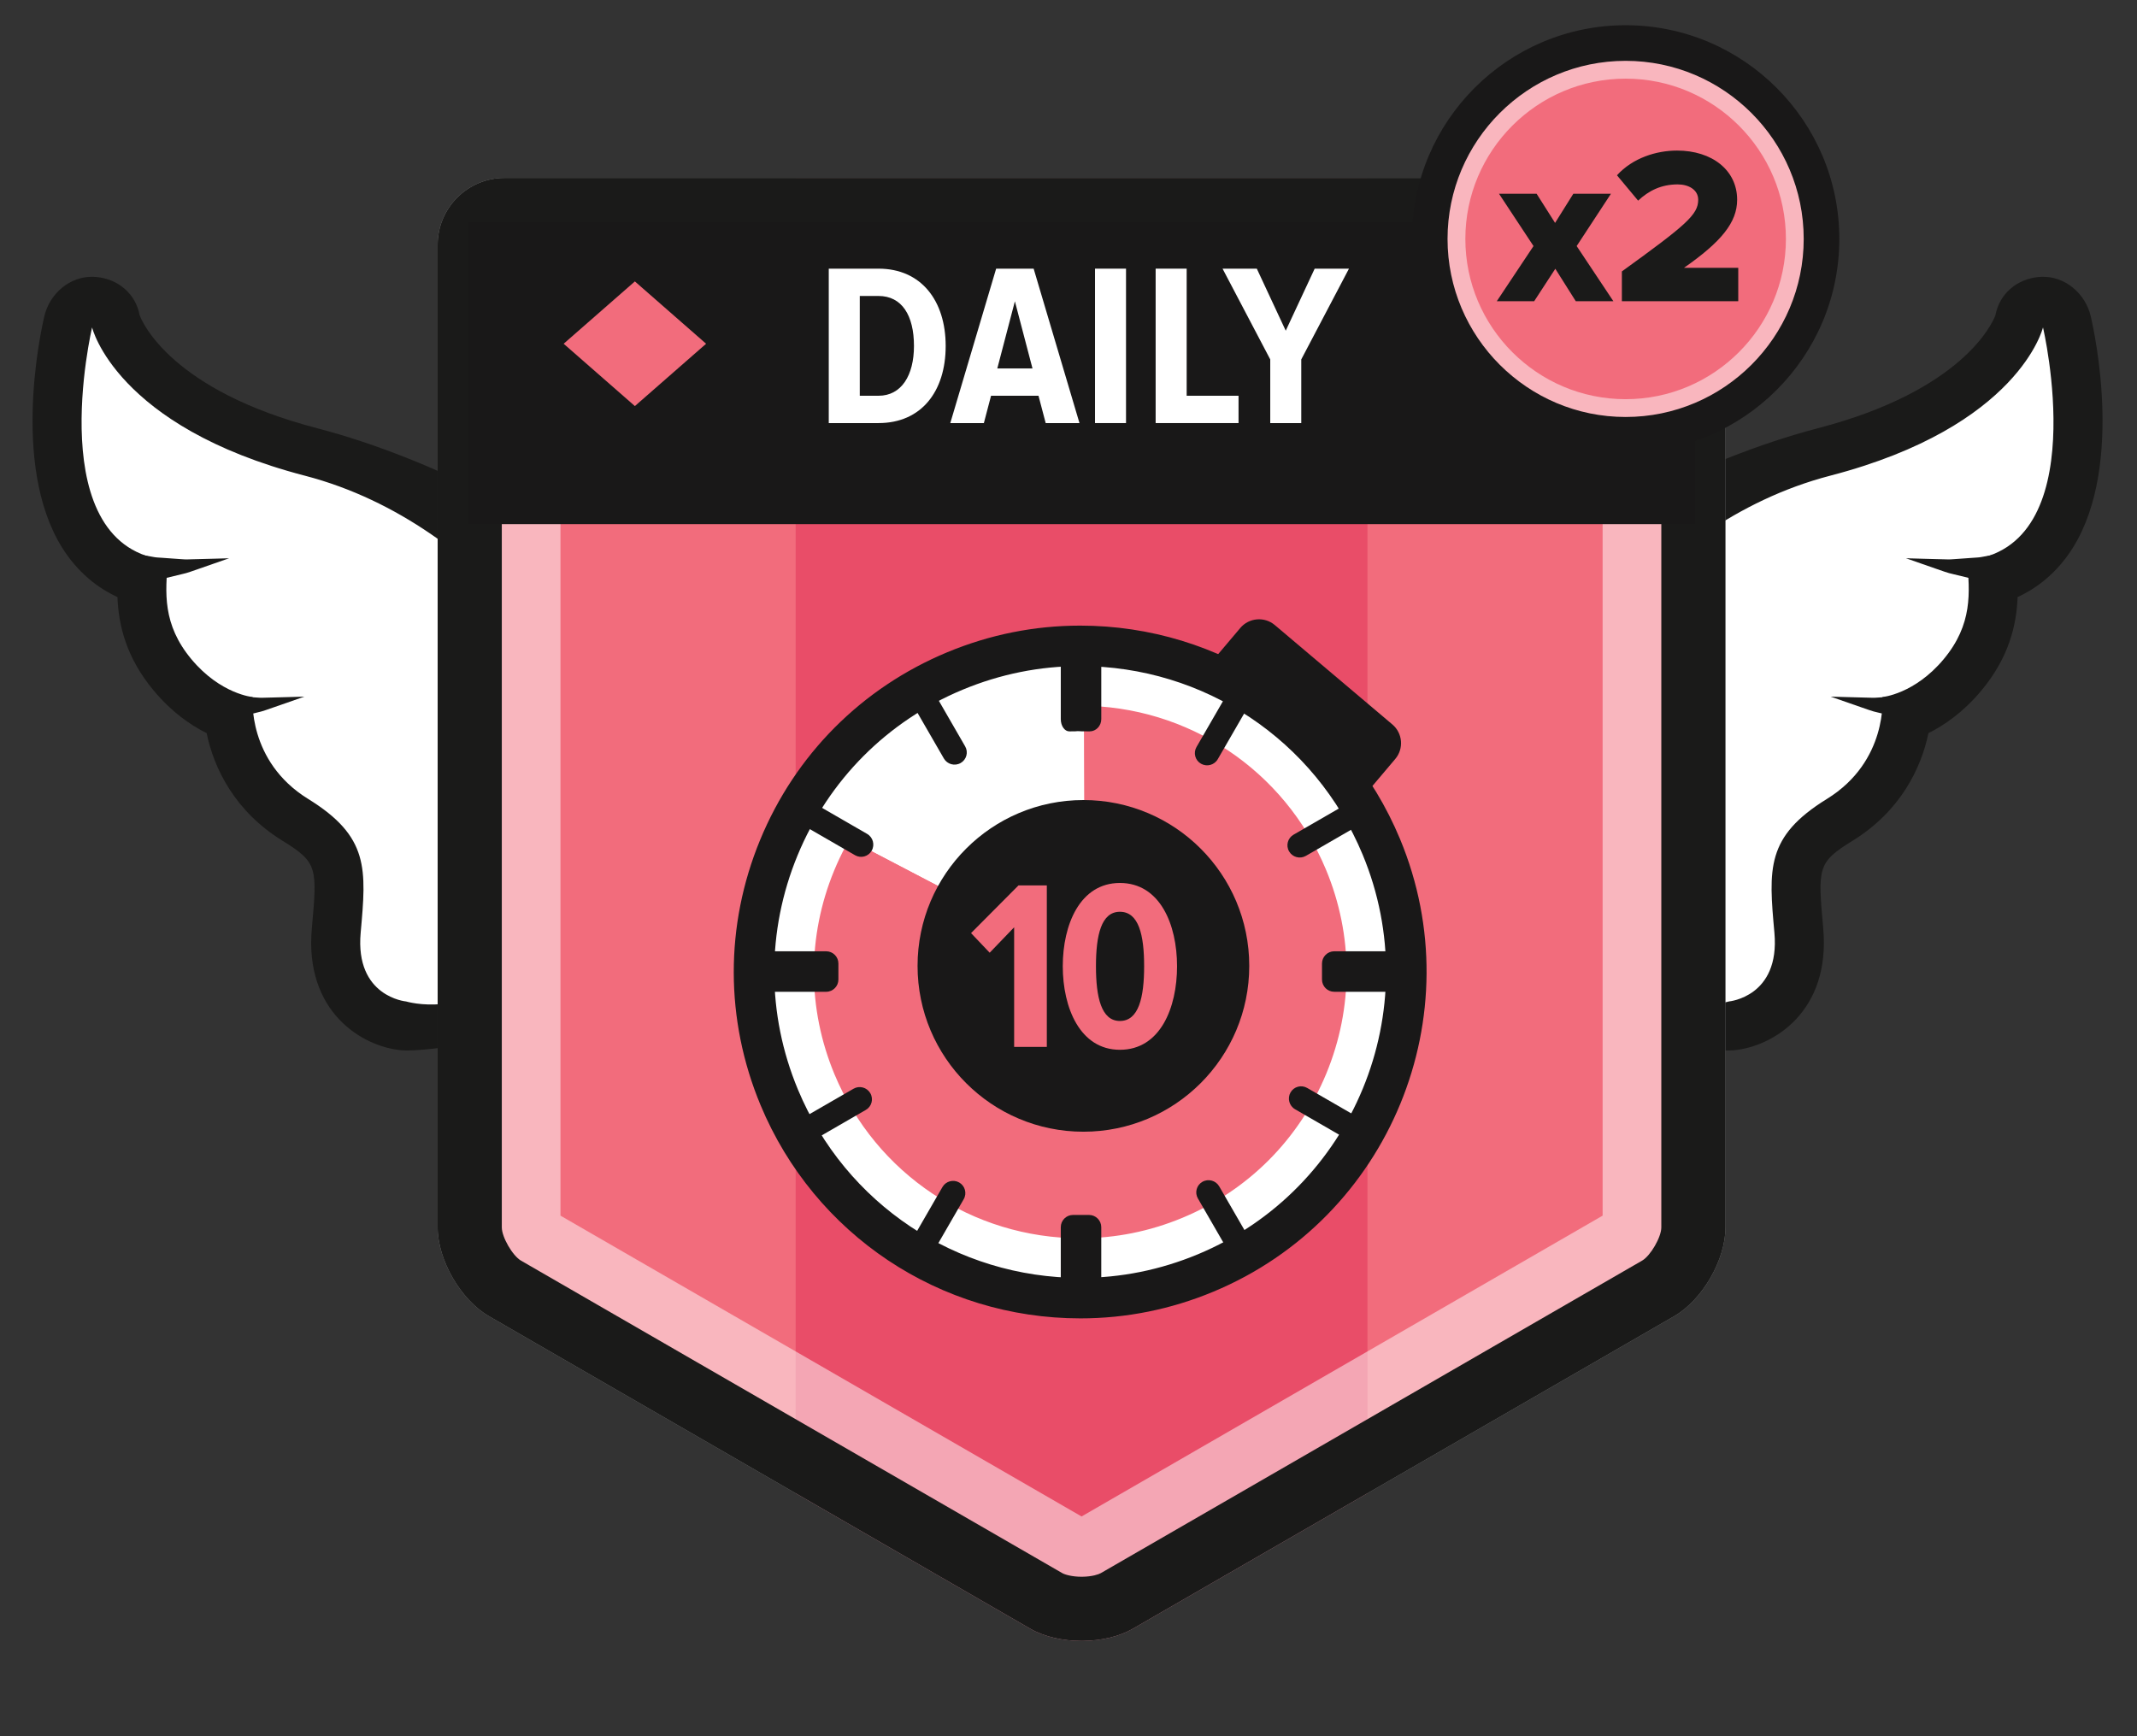 <?xml version="1.0" encoding="utf-8"?>
<!-- Generator: Adobe Illustrator 16.0.0, SVG Export Plug-In . SVG Version: 6.00 Build 0)  -->
<!DOCTYPE svg PUBLIC "-//W3C//DTD SVG 1.1//EN" "http://www.w3.org/Graphics/SVG/1.1/DTD/svg11.dtd">
<svg version="1.1" id="Layer_1" xmlns="http://www.w3.org/2000/svg" xmlns:xlink="http://www.w3.org/1999/xlink" x="0px" y="0px"
	 width="240px" height="195px" viewBox="0 0 240 195" enable-background="new 0 0 240 195" xml:space="preserve">
<rect x="0" y="0" width="240" height="195" fill="#333333" stroke="none"/>
<path fill="#FFFFFF" d="M194.664,115.197c2.359-0.212,5.646-2.306,4.914-10.46c-0.628-6.988-0.816-9.098,4.606-12.446
	c5.663-3.497,7.11-8.655,7.45-11.649c1.719-0.642,4.094-1.952,6.316-4.611c3.156-3.778,3.566-7.447,3.438-10.649
	c2.506-0.756,4.605-2.247,6.156-4.396c5.914-8.197,2.291-23.957,2.135-24.623c-0.295-1.242-1.402-2.121-2.68-2.123
	c-0.084,0.002-0.166,0.005-0.25,0.013c-1.17,0.104-2.158,0.948-2.432,2.108c-0.016,0.057-2.811,9.65-21.906,14.622
	c-22.945,5.975-34.434,28.754-34.445,28.983c-0.023,0.445,0.061,0.889,0.246,1.296c6.918,15.102,10.803,31.883,10.842,32.051
	C179.363,114.652,193.291,115.32,194.664,115.197"/>
<path fill="#1A1A19" d="M229.442,36.772c0,0,5.858,24.862-8.532,26.154c0.323,3.599,0.646,7.197-2.629,11.118
	c-3.275,3.92-6.873,4.243-6.873,4.243s0.646,7.196-6.227,11.439c-6.872,4.243-6.549,7.842-5.902,15.036
	c0.646,7.197-5.098,7.712-5.098,7.712s-7.145,2.145-11.643-4.277c-4.309-6.148-5.895-20.697-9.379-28.305
	c0,0,11.125-20.931,32.391-26.468C226.813,47.891,229.442,36.772,229.442,36.772 M228.953,31.112
	c-2.436,0.219-4.406,1.88-4.854,4.302c-0.327,0.859-3.633,8.438-19.938,12.683c-12.992,3.383-29.523,11.761-32.716,18.191
	c-3.347,6.748-3.751,12.658-3.784,13.311c-0.049,0.891,0.12,1.777,0.491,2.588c6.79,14.829,10.622,31.355,10.661,31.521
	c0.615,2.683,13.118,4.501,15.861,4.255c4.513-0.406,10.924-4.385,10.088-13.69c-0.613-6.843-0.664-7.401,3.313-9.856
	c5.342-3.3,7.684-8.119,8.502-12.076c1.822-0.905,3.936-2.376,5.93-4.763c3.1-3.711,3.961-7.335,4.086-10.519
	c2.229-1.029,4.132-2.606,5.629-4.681c6.527-9.051,3.004-25.069,2.58-26.867c-0.6-2.552-2.885-4.505-5.506-4.42
	C229.182,31.095,229.065,31.102,228.953,31.112"/>
<path fill="#1A1A19" d="M225.209,65.513c0,0-0.176-0.01-0.482-0.028c-0.293-0.01-0.816-0.09-1.381-0.158
	c-0.284-0.037-0.594-0.078-0.92-0.123c-0.326-0.041-0.633-0.14-0.967-0.212c-0.656-0.158-1.355-0.327-2.055-0.497
	c-0.699-0.14-1.363-0.418-1.992-0.623c-0.625-0.219-1.209-0.422-1.707-0.595c-0.99-0.346-1.649-0.577-1.649-0.577
	s0.701,0.021,1.752,0.051c0.521,0.014,1.126,0.029,1.776,0.048c0.322,0.008,0.654,0.017,0.994,0.025
	c0.336,0.022,0.681-0.011,1.022-0.034c0.679-0.049,1.356-0.097,1.992-0.142c0.312-0.03,0.627-0.028,0.896-0.082
	c0.268-0.048,0.521-0.093,0.754-0.135c0.471-0.092,0.813-0.127,1.123-0.214c0.295-0.075,0.465-0.118,0.465-0.118L225.209,65.513z"/>
<path fill="#1A1A19" d="M216.752,81.052c0,0-0.176-0.01-0.482-0.027c-0.293-0.011-0.818-0.09-1.382-0.158
	c-0.286-0.038-0.595-0.079-0.92-0.123c-0.326-0.041-0.632-0.14-0.966-0.212c-0.657-0.159-1.356-0.328-2.055-0.497
	c-0.699-0.14-1.363-0.418-1.994-0.624c-0.625-0.218-1.207-0.421-1.707-0.594c-0.989-0.347-1.648-0.577-1.648-0.577
	s0.699,0.02,1.751,0.05c0.521,0.014,1.126,0.03,1.778,0.048c0.32,0.008,0.654,0.018,0.992,0.026
	c0.338,0.021,0.682-0.011,1.023-0.035c0.678-0.048,1.355-0.096,1.992-0.141c0.311-0.03,0.627-0.028,0.895-0.082
	c0.268-0.049,0.52-0.094,0.754-0.136c0.473-0.092,0.814-0.127,1.123-0.213c0.295-0.075,0.465-0.118,0.465-0.118L216.752,81.052z"/>
<path fill="#FFFFFF" d="M45.121,115.197c-2.359-0.212-5.646-2.306-4.914-10.46c0.627-6.988,0.816-9.098-4.607-12.446
	c-5.662-3.497-7.109-8.655-7.45-11.649c-1.72-0.642-4.093-1.952-6.315-4.611c-3.156-3.778-3.568-7.447-3.439-10.649
	c-2.506-0.756-4.605-2.247-6.155-4.396c-5.913-8.197-2.292-23.957-2.134-24.623c0.293-1.242,1.402-2.121,2.68-2.123
	c0.082,0.002,0.166,0.005,0.249,0.013c1.169,0.104,2.157,0.948,2.431,2.108c0.018,0.057,2.813,9.65,21.908,14.622
	c22.945,5.975,34.432,28.754,34.445,28.983c0.023,0.445-0.063,0.889-0.246,1.296c-6.918,15.102-10.804,31.883-10.842,32.051
	C60.422,114.652,46.492,115.32,45.121,115.197"/>
<path fill="#1A1A19" d="M10.342,36.772c0,0,2.629,11.118,23.893,16.653C55.5,58.963,66.625,79.894,66.625,79.894
	c-3.484,7.607-5.072,22.156-9.379,28.305c-4.498,6.422-11.645,4.277-11.645,4.277s-5.742-0.515-5.096-7.712
	c0.645-7.194,0.969-10.793-5.902-15.036c-6.873-4.243-6.227-11.439-6.227-11.439s-3.599-0.323-6.873-4.243
	c-3.275-3.921-2.953-7.52-2.629-11.118C4.484,61.635,10.342,36.772,10.342,36.772 M10.832,31.112
	c-0.113-0.011-0.229-0.018-0.346-0.022c-2.621-0.085-4.904,1.868-5.505,4.42c-0.423,1.798-3.947,17.816,2.581,26.867
	c1.496,2.074,3.398,3.651,5.629,4.681c0.125,3.184,0.986,6.808,4.086,10.519c1.994,2.387,4.107,3.857,5.93,4.763
	c0.816,3.957,3.159,8.776,8.502,12.076c3.977,2.455,3.926,3.014,3.312,9.856c-0.835,9.306,5.575,13.284,10.089,13.69
	c2.742,0.246,15.246-1.572,15.861-4.255c0.037-0.165,3.869-16.691,10.66-31.521c0.371-0.811,0.541-1.697,0.492-2.588
	c-0.033-0.652-0.438-6.563-3.785-13.311c-3.191-6.431-19.724-14.809-32.716-18.191c-16.304-4.244-19.61-11.823-19.937-12.683
	C15.238,32.992,13.266,31.331,10.832,31.112"/>
<path fill="#1A1A19" d="M14.955,62.099c0,0,0.17,0.043,0.465,0.118c0.309,0.087,0.65,0.122,1.123,0.214
	c0.232,0.042,0.486,0.087,0.754,0.135c0.268,0.055,0.584,0.053,0.895,0.081c0.636,0.047,1.314,0.095,1.992,0.143
	c0.342,0.023,0.687,0.056,1.023,0.034c0.338-0.009,0.672-0.018,0.992-0.026c0.652-0.017,1.258-0.033,1.778-0.047
	c1.05-0.03,1.751-0.05,1.751-0.05s-0.659,0.23-1.648,0.575c-0.5,0.175-1.082,0.377-1.707,0.595
	c-0.631,0.207-1.294,0.484-1.994,0.625c-0.699,0.169-1.397,0.338-2.053,0.497c-0.335,0.071-0.643,0.171-0.968,0.212
	c-0.327,0.043-0.636,0.085-0.921,0.123c-0.563,0.067-1.088,0.147-1.381,0.156c-0.307,0.02-0.481,0.029-0.481,0.029L14.955,62.099z"
	/>
<path fill="#1A1A19" d="M23.414,77.639c0,0,0.168,0.043,0.465,0.117c0.307,0.088,0.65,0.122,1.123,0.215
	c0.232,0.042,0.484,0.087,0.752,0.135c0.269,0.054,0.584,0.052,0.896,0.081c0.636,0.046,1.313,0.094,1.993,0.142
	c0.34,0.024,0.686,0.057,1.021,0.034c0.34-0.008,0.672-0.017,0.995-0.026c0.65-0.017,1.257-0.032,1.776-0.047
	c1.051-0.029,1.75-0.05,1.75-0.05s-0.658,0.231-1.646,0.576c-0.5,0.174-1.084,0.377-1.707,0.594
	c-0.633,0.207-1.295,0.485-1.994,0.625c-0.699,0.169-1.398,0.338-2.055,0.497c-0.334,0.072-0.641,0.171-0.966,0.212
	c-0.327,0.043-0.636,0.085-0.921,0.123c-0.564,0.068-1.088,0.148-1.381,0.157c-0.307,0.019-0.481,0.029-0.481,0.029L23.414,77.639z"
	/>
<path fill="#F26C7C" d="M184.68,21.982h-63.213H58.252c-4.053,0-7.341,3.287-7.341,7.342v107.657c0,3.568,2.528,7.946,5.616,9.729
	l59.322,34.25c1.545,0.891,3.58,1.33,5.617,1.33c0.055,0,0.109,0.003,0.165,0.003c1.981-0.024,3.948-0.466,5.452-1.333l59.32-34.25
	c3.09-1.783,5.617-6.161,5.617-9.729V29.324C192.021,25.27,188.734,21.982,184.68,21.982"/>
<g>
	<defs>
		<path id="SVGID_1_" d="M56.676,19.982c-4.156,0-7.525,3.368-7.525,7.525v110.343c0,3.657,2.59,8.146,5.758,9.973l60.801,35.104
			c1.627,0.939,3.783,1.394,5.928,1.366c2.029-0.025,4.047-0.476,5.588-1.366l60.801-35.104c3.166-1.827,5.758-6.315,5.758-9.973
			V27.508c0-4.157-3.371-7.525-7.526-7.525H56.676z"/>
	</defs>
	<clipPath id="SVGID_2_">
		<use xlink:href="#SVGID_1_"  overflow="visible"/>
	</clipPath>
	<g opacity="0.5" clip-path="url(#SVGID_2_)">
		<g>
			<defs>
				<rect id="SVGID_3_" x="89.359" y="3.811" width="64.221" height="187.635"/>
			</defs>
			<clipPath id="SVGID_4_">
				<use xlink:href="#SVGID_3_"  overflow="visible"/>
			</clipPath>
			<rect x="89.358" y="3.811" clip-path="url(#SVGID_4_)" fill="#DF2E54" width="64.217" height="187.635"/>
		</g>
	</g>
</g>
<g opacity="0.5">
	<g>
		<defs>
			<rect id="SVGID_5_" x="49.15" y="19.983" width="144.629" height="164.311"/>
		</defs>
		<clipPath id="SVGID_6_">
			<use xlink:href="#SVGID_5_"  overflow="visible"/>
		</clipPath>
		<path clip-path="url(#SVGID_6_)" fill="#FFFFFF" d="M179.986,33.779v102.754l-58.52,33.786l-58.52-33.786V33.779H179.986
			 M186.258,19.982H56.676c-4.156,0-7.525,3.369-7.525,7.525v110.344c0,3.656,2.59,8.143,5.757,9.972l60.802,35.104
			c1.584,0.914,3.67,1.368,5.756,1.368c0.057,0,0.114,0,0.172-0.001c2.029-0.024,4.047-0.478,5.588-1.367l60.801-35.104
			c3.166-1.829,5.757-6.315,5.757-9.972V27.508C193.782,23.352,190.412,19.982,186.258,19.982"/>
	</g>
</g>
<path fill="#1A1A19" d="M186.258,27.188c0.176,0,0.32,0.145,0.32,0.32v110.344c0,1.093-1.209,3.185-2.155,3.732l-60.802,35.104
	c-0.23,0.133-0.961,0.389-2.073,0.401l-0.083,0.001c-1.068,0-1.873-0.241-2.154-0.402L58.51,141.584
	c-0.945-0.547-2.154-2.64-2.154-3.732V27.508c0-0.176,0.145-0.32,0.32-0.32H186.258 M186.258,19.982H56.676
	c-4.156,0-7.525,3.369-7.525,7.525v110.344c0,3.656,2.59,8.143,5.757,9.972l60.802,35.104c1.584,0.914,3.67,1.368,5.756,1.368
	c0.057,0,0.114,0,0.172-0.001c2.029-0.024,4.047-0.478,5.588-1.367l60.801-35.104c3.166-1.829,5.757-6.315,5.757-9.972V27.508
	C193.782,23.352,190.412,19.982,186.258,19.982"/>
<rect x="52.604" y="24.999" fill="#191818" width="137.729" height="33.868"/>
<path fill="#FFFFFF" d="M93.076,47.517V30.174h5.59c4.784,0,7.54,3.588,7.54,8.685s-2.729,8.658-7.54,8.658H93.076z M102.645,38.858
	c0-3.433-1.354-5.616-3.979-5.616h-2.107v11.206h2.107C101.24,44.448,102.645,42.16,102.645,38.858"/>
<path fill="#FFFFFF" d="M117.438,47.518l-0.807-3.069h-5.33l-0.806,3.069h-3.771l5.15-17.344h4.211l5.148,17.344H117.438z
	 M113.979,33.84l-1.975,7.54h3.952L113.979,33.84z"/>
<rect x="122.977" y="30.174" fill="#FFFFFF" width="3.483" height="17.343"/>
<polygon fill="#FFFFFF" points="129.787,47.517 129.787,30.174 133.271,30.174 133.271,44.449 139.096,44.449 139.096,47.517 "/>
<polygon fill="#FFFFFF" points="142.657,47.517 142.657,40.367 137.301,30.174 141.148,30.174 144.398,37.142 147.648,30.174 
	151.498,30.174 146.141,40.367 146.141,47.517 "/>
<path fill="#FFFFFF" d="M135.688,142.444c-18.671,7.772-40.107-1.062-47.882-19.732c-7.772-18.671,1.062-40.108,19.731-47.882
	c18.672-7.773,40.108,1.061,47.883,19.731C163.193,113.232,154.359,134.671,135.688,142.444"/>
<path fill="#191818" d="M121.057,82.086c0,0-0.002,0.022-0.005,0.059h0.011C121.059,82.108,121.057,82.086,121.057,82.086"/>
<path fill="#191818" d="M136.455,73.888l2.838-3.358c0.982-1.161,2.719-1.306,3.879-0.325l13.199,11.159
	c1.162,0.981,1.307,2.719,0.326,3.879l-2.84,3.358L136.455,73.888z"/>
<path fill="#F26C7C" d="M157.768,109.488l-0.693-2.687l0.033-1.954l-0.578-0.167l-3.533-13.725
	c-6.28-11.016-18.926-18.269-31.191-17.98l-0.07,3.163l0.115,31.992L90.875,91.946l-5.361,11.448v9.085l3.271,12.538l5.633,9.267
	l7.086,6.178l10.177,4.543l9.448,1.272l9.449-1.454l10.902-5.451l8.358-6.359l5.815-8.54l1.271-8.723l0.105-6.27L157.768,109.488z"
	/>
<path fill="#F26C7C" d="M157.768,109.488l-0.693-2.687l0.033-1.954l-0.578-0.167l-3.533-13.725
	c-6.28-11.016-18.926-18.269-31.191-17.98l-0.07,3.163l0.115,31.992L90.875,91.946l-5.361,11.448v9.085l3.271,12.538l5.633,9.267
	l7.086,6.178l10.177,4.543l9.448,1.272l9.449-1.454l10.902-5.451l8.358-6.359l5.815-8.54l1.271-8.723l0.105-6.27L157.768,109.488z"
	/>
<path fill="#FFFFFF" d="M121.306,72.54v6.723c12.118,0,22.958,7.229,27.614,18.416c3.069,7.372,3.084,15.498,0.041,22.881
	s-8.777,13.14-16.15,16.209c-3.674,1.53-7.536,2.306-11.475,2.306c-12.119,0-22.959-7.228-27.615-18.414
	c-3.07-7.372-3.084-15.5-0.041-22.883s8.777-13.139,16.15-16.209c3.676-1.529,7.536-2.306,11.476-2.306V72.54 M121.306,72.54
	c-4.69,0-9.46,0.906-14.06,2.821c-18.672,7.773-27.506,29.211-19.732,47.883c5.857,14.069,19.476,22.554,33.822,22.554
	c4.69,0,9.459-0.907,14.059-2.822c18.672-7.772,27.506-29.211,19.732-47.882C149.27,81.023,135.65,72.54,121.306,72.54"/>
<path fill="#191818" d="M121.336,148.071c-15.764,0-29.863-9.402-35.922-23.953c-3.992-9.592-4.012-20.162-0.053-29.769
	c3.957-9.604,11.42-17.095,21.01-21.087c4.777-1.989,9.801-2.997,14.935-2.997c15.763,0,29.862,9.402,35.921,23.954
	c8.242,19.799-1.16,42.613-20.957,50.854C131.494,147.063,126.469,148.071,121.336,148.071 M121.306,74.813
	c-4.53,0-8.966,0.892-13.187,2.647C99.65,80.986,93.062,87.6,89.565,96.083c-3.495,8.481-3.479,17.816,0.048,26.287
	c5.35,12.851,17.801,21.154,31.723,21.154c4.529,0,8.965-0.891,13.186-2.648c17.482-7.278,25.785-27.424,18.506-44.908
	C147.678,83.117,135.227,74.813,121.306,74.813"/>
<path fill="#191818" d="M103.379,77.892c-0.658,0.38-0.884,1.223-0.504,1.88l3.127,5.414c0.379,0.658,1.223,0.888,1.883,0.512
	c0.662-0.377,0.889-1.215,0.508-1.872l-3.133-5.43C104.879,77.738,104.037,77.512,103.379,77.892"/>
<path fill="#191818" d="M90.182,91.089c-0.379,0.657-0.154,1.5,0.504,1.88l5.341,3.083c0.658,0.38,1.496,0.151,1.871-0.508v-0.001
	c0.376-0.66,0.146-1.505-0.513-1.885l-5.322-3.073C91.404,90.204,90.563,90.431,90.182,91.089"/>
<path fill="#191818" d="M90.182,127.143c0.381,0.658,1.223,0.884,1.881,0.504l5.178-2.99c0.657-0.38,0.881-1.22,0.5-1.878
	c-0.382-0.657-1.225-0.881-1.883-0.501l-5.172,2.985C90.027,125.643,89.803,126.484,90.182,127.143"/>
<path fill="#191818" d="M103.379,140.339c0.658,0.38,1.5,0.154,1.881-0.504l2.973-5.149c0.379-0.658,0.152-1.497-0.506-1.875
	c-0.66-0.378-1.502-0.15-1.883,0.508l-2.969,5.141C102.495,139.117,102.721,139.959,103.379,140.339"/>
<path fill="#191818" d="M139.434,140.339c0.657-0.38,0.883-1.222,0.504-1.88l-3.013-5.216c-0.38-0.658-1.224-0.887-1.884-0.511
	c-0.661,0.375-0.889,1.214-0.508,1.872l3.02,5.23C137.934,140.493,138.775,140.719,139.434,140.339"/>
<path fill="#191818" d="M152.629,127.143c0.381-0.658,0.154-1.5-0.504-1.88l-5.32-3.072c-0.658-0.38-1.496-0.153-1.872,0.508
	c-0.375,0.661-0.146,1.505,0.513,1.886l5.305,3.063C151.408,128.026,152.25,127.801,152.629,127.143"/>
<path fill="#191818" d="M152.629,91.089c-0.379-0.658-1.221-0.885-1.879-0.504l-5.475,3.16c-0.658,0.381-0.883,1.222-0.501,1.878
	c0.382,0.657,1.226,0.883,1.884,0.503l5.467-3.157C152.783,92.589,153.01,91.746,152.629,91.089"/>
<path fill="#191818" d="M139.434,77.892c-0.658-0.38-1.5-0.153-1.881,0.504l-3.178,5.504c-0.381,0.659-0.154,1.498,0.506,1.876
	c0.66,0.377,1.503,0.15,1.883-0.508l3.174-5.496C140.316,79.114,140.091,78.271,139.434,77.892"/>
<path fill="#191818" d="M121.059,82.115c0.002,0.016,0.59,0.029,1.313,0.029s1.309-0.616,1.309-1.377v-6.329
	c0-0.761-0.617-1.378-1.377-1.378h-1.795c-0.76,0-1.375,0.617-1.375,1.378v6.329c0,0.761,0.429,1.377,0.959,1.377
	c0.531,0,0.961-0.014,0.961-0.029C121.055,82.099,121.057,82.099,121.059,82.115"/>
<path fill="#191818" d="M157.461,110.014v-1.796c0-0.76-0.617-1.377-1.377-1.377h-6.238c-0.76,0-1.377,0.617-1.377,1.377v1.796
	c0,0.76,0.617,1.376,1.377,1.376h6.238C156.844,111.39,157.461,110.773,157.461,110.014"/>
<path fill="#191818" d="M85.352,108.218v1.795c0,0.76,0.616,1.377,1.377,1.377h6.055c0.76,0,1.375-0.617,1.375-1.377v-1.795
	c0-0.76-0.615-1.376-1.375-1.376h-6.055C85.968,106.842,85.352,107.458,85.352,108.218"/>
<path fill="#191818" d="M120.509,145.169h1.795c0.759,0,1.376-0.615,1.376-1.376v-5.963c0-0.76-0.617-1.376-1.376-1.376h-1.795
	c-0.761,0-1.376,0.616-1.376,1.376v5.963C119.133,144.554,119.748,145.169,120.509,145.169"/>
<path fill="#191818" d="M140.3,108.481c0,10.286-8.339,18.625-18.625,18.625c-10.287,0-18.626-8.339-18.626-18.625
	c0-10.285,8.339-18.625,18.626-18.625C131.961,89.856,140.3,98.196,140.3,108.481"/>
<polygon fill="#F26C7C" points="113.895,117.578 113.895,104.146 111.148,107.002 109.055,104.8 114.383,99.442 117.565,99.442 
	117.565,117.578 "/>
<path fill="#F26C7C" d="M119.357,108.523c0-4.677,1.93-9.354,6.416-9.354c4.514,0,6.418,4.677,6.418,9.354
	c0,4.649-1.877,9.382-6.418,9.382C121.287,117.905,119.357,113.173,119.357,108.523 M128.494,108.523c0-3.507-0.6-6.118-2.721-6.118
	c-2.093,0-2.689,2.611-2.689,6.118c0,3.48,0.597,6.146,2.689,6.146C127.895,114.67,128.494,112.004,128.494,108.523"/>
<polygon fill="#F26C7C" points="71.301,31.607 63.301,38.607 71.301,45.607 79.301,38.607 "/>
<polygon fill="#F26C7C" points="171.633,31.607 163.633,38.607 171.633,45.607 179.633,38.607 "/>
<path fill="#F26C7C" d="M204.57,26.834c0,12.149-9.851,22-22,22c-12.15,0-22-9.851-22-22c0-12.15,9.85-22,22-22
	C194.72,4.834,204.57,14.684,204.57,26.834"/>
<g opacity="0.5">
	<g>
		<defs>
			<rect id="SVGID_7_" x="160.57" y="4.834" width="44" height="44"/>
		</defs>
		<clipPath id="SVGID_8_">
			<use xlink:href="#SVGID_7_"  overflow="visible"/>
		</clipPath>
		<path clip-path="url(#SVGID_8_)" fill="#FFFFFF" d="M182.57,8.834c9.924,0,18,8.074,18,18c0,9.925-8.076,18-18,18
			c-9.926,0-18-8.075-18-18C164.57,16.908,172.645,8.834,182.57,8.834 M182.57,4.834c-12.15,0-22,9.85-22,22c0,12.149,9.85,22,22,22
			c12.149,0,22-9.851,22-22C204.57,14.684,194.72,4.834,182.57,4.834"/>
	</g>
</g>
<path fill="#191818" d="M182.569,50.833c-13.233,0-24-10.767-24-24c0-13.232,10.767-24,24-24s24,10.768,24,24
	C206.569,40.066,195.803,50.833,182.569,50.833 M182.569,6.833c-11.028,0-20,8.973-20,20c0,11.028,8.972,20,20,20s20-8.972,20-20
	C202.569,15.806,193.598,6.833,182.569,6.833"/>
<polygon fill="#1A1A19" points="176.972,33.833 174.672,30.186 172.297,33.833 168.098,33.833 172.224,27.636 168.349,21.762 
	172.572,21.762 174.646,25.035 176.695,21.762 180.92,21.762 177.07,27.636 181.195,33.833 "/>
<path fill="#1A1A19" d="M182.148,33.833v-3.349c7.223-5.223,8.572-6.374,8.572-8.047c0-1.125-1.074-1.726-2.299-1.726
	c-1.85,0-3.25,0.699-4.449,1.824l-2.375-2.849c1.775-1.95,4.424-2.775,6.748-2.775c3.924,0,6.748,2.2,6.748,5.525
	c0,2.574-1.824,4.748-5.972,7.646h6.097v3.749H182.148z"/>
</svg>
